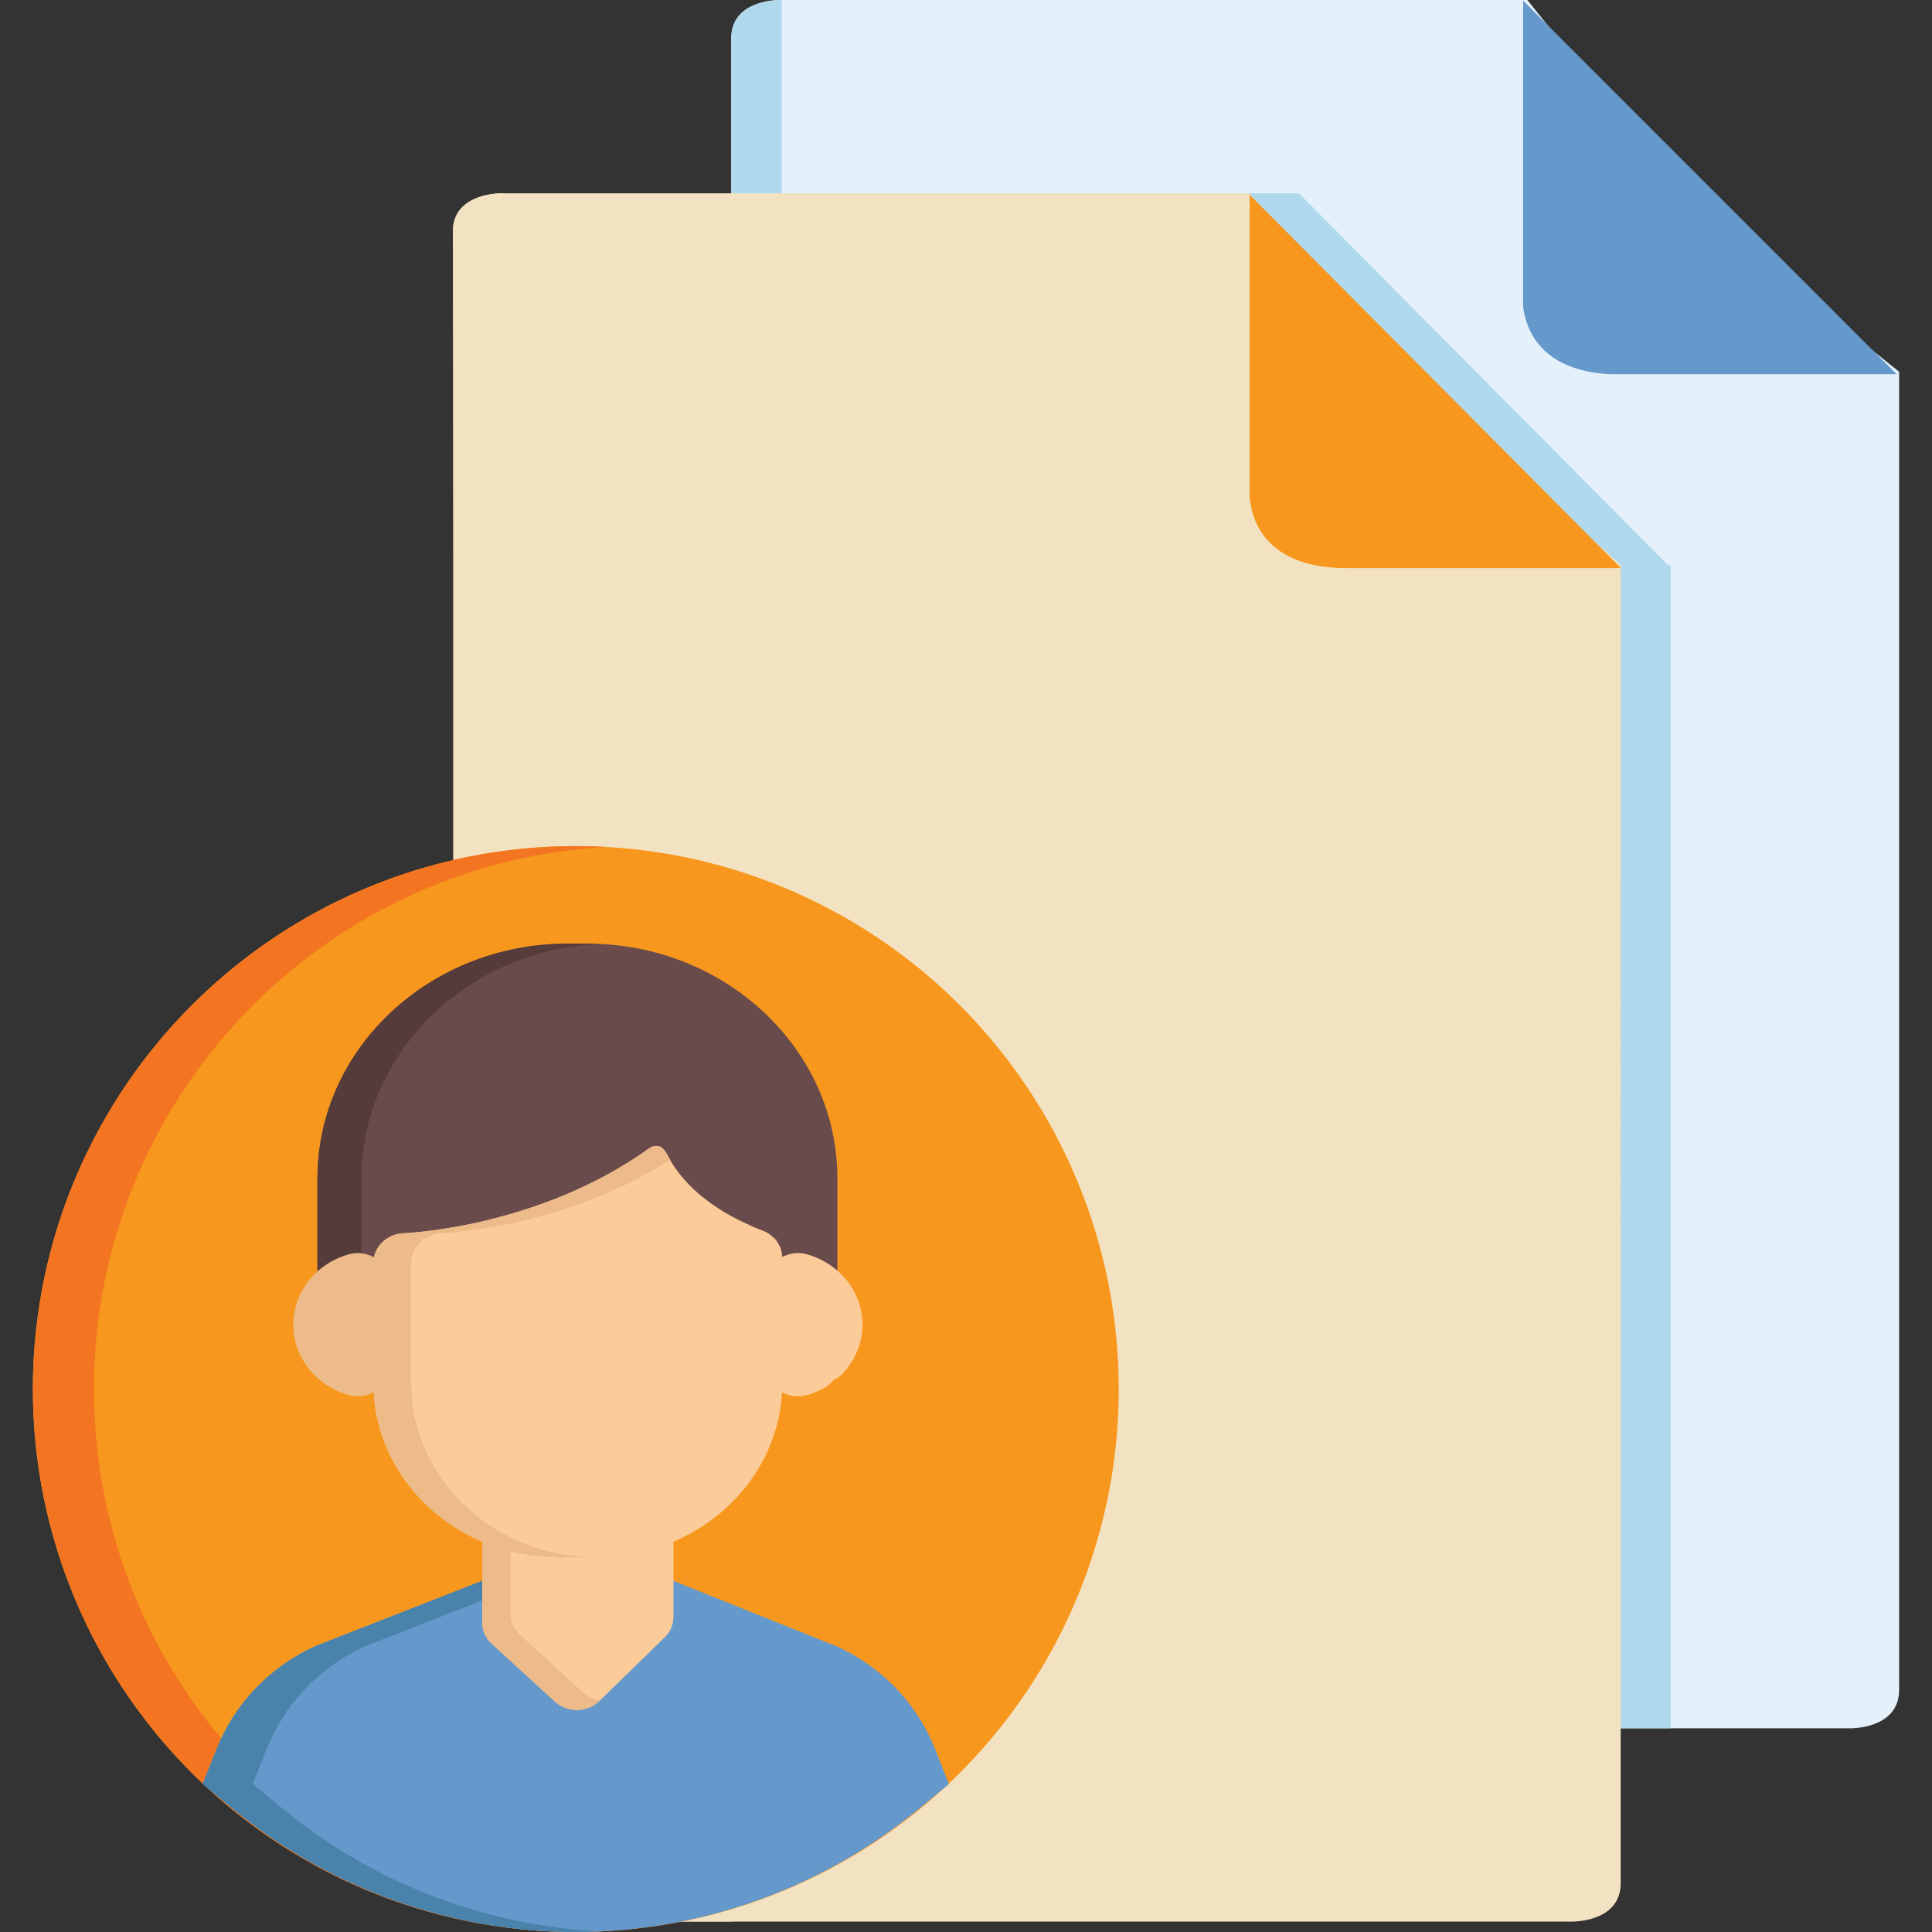 <?xml version="1.0" encoding="iso-8859-1"?>
<!-- Generator: Adobe Illustrator 19.0.0, SVG Export Plug-In . SVG Version: 6.00 Build 0)  -->
<svg xmlns="http://www.w3.org/2000/svg" xmlns:xlink="http://www.w3.org/1999/xlink" version="1.1" id="Layer_1" x="0px" y="0px" viewBox="0 0 512.002 512.002" style="enable-background:new 0 0 512.002 512.002;" xml:space="preserve">
<rect x="0" y="0" width="512.002" height="512.002" fill="#333333" stroke="none"/>
<path style="fill:#E4F1FB;" d="M503.285,447.832c0-0.19,0.004-0.361,0.008-0.54V98.515l-54.738-43.799L404.777,0H206.625  c-2.487,0.047-12.84,0.808-12.84,10.197v46.546h133.299l96.898,96.898v304.376h11.622h55.228  C493.856,457.892,503.285,456.791,503.285,447.832z"/>
<path style="fill:#B1D9EE;" d="M206.625,0c-2.487,0.047-12.84,0.808-12.84,10.197v46.546h13.376V0H206.625z"/>
<path style="fill:#6598CB;" d="M426.718,99.164h75.921l-98.999-99v81.113C404.437,87.538,408.48,98.236,426.718,99.164z"/>
<g>
	<polygon style="fill:#B1D9EE;" points="193.785,56.742 327.084,56.742 344.231,73.889 344.231,51.223 193.785,51.223  "/>
	<polygon style="fill:#B1D9EE;" points="442.747,149.739 442.016,149.739 344.231,51.223 339.65,69.8 423.983,153.64    423.983,458.016 435.604,458.016 442.747,458.016 442.747,150.553 442.825,150.553 442.747,150.475  "/>
</g>
<g>
	<path style="fill:#FBD7B1;" d="M120.096,59.952V237.15l13.241-1.873V51.223h-0.501C130.485,51.268,121.122,51.957,120.096,59.952z"/>
	<path style="fill:#FBD7B1;" d="M309.725,368.116c0-79.464-64.418-143.884-143.884-143.884c-15.878,0-31.153,2.578-45.435,7.329   l0.013,5.592l14.485-2.051c0.655-0.086,1.311-0.162,1.943-0.237l0.379-0.043c0.391-0.046,0.78-0.092,1.173-0.132   c0.563-0.06,1.129-0.111,1.708-0.163l0.801-0.072c0.34-0.031,0.679-0.063,1.015-0.089l2.661-0.177   c0.289-0.02,0.576-0.04,0.884-0.055c0.373-0.02,0.749-0.032,1.126-0.046l1.76-0.07c0.225-0.01,0.45-0.02,0.684-0.024   c1.106-0.029,2.23-0.042,3.334-0.044l0.284-0.004c1.183,0,2.369,0.018,3.589,0.051c0.198,0.004,0.407,0.013,0.672,0.024   l0.471,0.019c0.796,0.026,1.591,0.054,2.382,0.095c0.289,0.015,0.579,0.035,0.929,0.06l0.764,0.049   c0.613,0.039,1.224,0.075,1.857,0.126c0.338,0.025,0.678,0.059,1.026,0.089l0.778,0.071c0.571,0.051,1.141,0.104,1.695,0.16   c0.392,0.042,0.786,0.087,1.21,0.138l0.323,0.036c0.658,0.076,1.311,0.153,1.962,0.24c0.374,0.049,0.746,0.102,1.117,0.155   l0.461,0.066c0.627,0.091,1.256,0.18,1.88,0.279c0.518,0.082,1.035,0.169,1.586,0.263c0.61,0.104,1.234,0.212,1.885,0.332   c0.497,0.091,1.003,0.189,1.539,0.296c0.607,0.119,1.23,0.245,1.84,0.373c0.514,0.108,1.031,0.222,1.53,0.333   c0.623,0.139,1.231,0.279,1.879,0.435c0.488,0.115,0.988,0.237,1.524,0.372c0.589,0.147,1.192,0.305,1.785,0.462   c0.506,0.135,1.009,0.269,1.514,0.411c0.611,0.17,1.216,0.345,1.81,0.519l0.265,0.078c0.397,0.117,0.805,0.236,1.204,0.359   c0.616,0.189,1.217,0.382,1.826,0.576l0.429,0.138c0.342,0.11,0.683,0.22,1.002,0.327c0.552,0.184,1.096,0.375,1.673,0.576   l1.563,0.55c0.497,0.18,0.992,0.369,1.486,0.555l0.841,0.318c0.287,0.108,0.573,0.215,0.836,0.318   c0.629,0.247,1.248,0.501,1.914,0.775l0.535,0.217c0.225,0.092,0.451,0.182,0.733,0.301c0.666,0.279,1.34,0.576,2.066,0.897   l1.004,0.439c1.014,0.458,2.019,0.927,3.018,1.407l0.298,0.147c0.932,0.451,1.852,0.908,2.746,1.366l1.028,0.543   c0.704,0.368,1.342,0.703,1.944,1.031l1.325,0.742c0.547,0.304,1.092,0.608,1.606,0.904c0.29,0.168,0.571,0.334,0.874,0.515   l0.678,0.402c0.456,0.27,0.911,0.541,1.354,0.811c0.274,0.168,0.545,0.339,0.837,0.521l0.401,0.253   c0.54,0.339,1.073,0.673,1.599,1.013c0.393,0.256,0.783,0.514,1.206,0.796c0.56,0.369,1.077,0.713,1.575,1.053   c0.368,0.251,0.727,0.502,1.089,0.755l0.128,0.089c0.526,0.369,1.034,0.725,1.547,1.096c0.394,0.284,0.796,0.577,1.221,0.891   c0.485,0.357,0.98,0.726,1.48,1.105c0.385,0.29,0.778,0.593,1.158,0.886c0.507,0.393,0.994,0.778,1.487,1.171   c0.374,0.298,0.759,0.607,1.152,0.927c0.48,0.391,0.955,0.786,1.451,1.203c0.369,0.309,0.746,0.627,1.099,0.929   c0.488,0.419,0.964,0.836,1.417,1.235l1.113,0.988c0.436,0.391,0.868,0.791,1.307,1.198l1.125,1.044   c0.486,0.46,0.958,0.918,1.499,1.448l0.93,0.91c0.477,0.472,0.956,0.965,1.475,1.497l0.836,0.857   c0.493,0.514,0.979,1.036,1.508,1.607l0.883,1.225l0.639,0.436c8.539,9.524,15.661,20.171,21.186,31.671l0.236,0.691l0.318,0.481   c0.349,0.741,0.691,1.488,1.026,2.24l0.063,0.141c7.535,16.904,11.432,34.961,11.581,53.667l0.018,1.12   c0,1.307-0.025,2.698-0.079,4.378l-0.042,1.106c-0.047,1.198-0.112,2.393-0.189,3.564l-0.054,0.847   c-0.108,1.471-0.236,2.919-0.383,4.308l-0.088,0.764c-0.132,1.194-0.28,2.383-0.448,3.602c-0.045,0.33-0.09,0.659-0.143,1.018   c-0.408,2.801-0.913,5.627-1.5,8.401l-0.208,0.951c-0.254,1.16-0.524,2.312-0.816,3.492l-0.173,0.715   c-0.359,1.413-0.734,2.798-1.109,4.102l-0.163,0.546c-0.347,1.191-0.713,2.375-1.11,3.606l-0.265,0.818   c-0.887,2.681-1.868,5.361-2.903,7.933l-0.3,0.738c-0.472,1.151-0.957,2.295-1.435,3.379l-0.26,0.592   c-0.602,1.344-1.216,2.664-1.806,3.878l-0.11,0.221c-0.591,1.213-1.206,2.413-1.829,3.599l-0.329,0.624   c-1.341,2.517-2.778,5.021-4.278,7.452l-0.251,0.401c-0.705,1.132-1.426,2.255-2.167,3.37l-0.192,0.293   c-1.595,2.389-3.304,4.775-5.105,7.13l-0.237,0.307c-1.783,2.316-3.659,4.596-5.576,6.78l-0.113,0.126   c-0.944,1.072-1.915,2.14-2.887,3.178c-0.052,0.054-0.103,0.108-0.153,0.162c-1.992,2.116-4.099,4.212-6.208,6.18l-0.209,0.193   c-5.486,5.102-11.426,9.774-17.659,13.889l-0.166,0.11c-3.741,2.461-7.647,4.764-11.614,6.84l-39.754,20.816h18.793   C259.975,496.154,309.725,437.947,309.725,368.116z"/>
</g>
<path style="fill:#F3E2C2;" d="M287.379,374.32c-0.047,1.198-0.111,2.393-0.189,3.564l-0.054,0.847  c-0.108,1.471-0.236,2.919-0.383,4.308l-0.088,0.764c-0.132,1.194-0.28,2.383-0.448,3.602c-0.045,0.33-0.091,0.659-0.143,1.018  c-0.408,2.801-0.913,5.627-1.5,8.401l-0.207,0.951c-0.254,1.16-0.524,2.312-0.816,3.492l-0.173,0.715  c-0.359,1.413-0.734,2.798-1.109,4.102l-0.163,0.546c-0.347,1.191-0.713,2.375-1.11,3.606l-0.265,0.818  c-0.887,2.681-1.868,5.361-2.903,7.933l-0.3,0.738c-0.472,1.151-0.957,2.295-1.435,3.379l-0.26,0.592  c-0.602,1.344-1.216,2.664-1.806,3.878l-0.11,0.221c-0.591,1.213-1.206,2.413-1.829,3.599l-0.329,0.624  c-1.341,2.517-2.778,5.021-4.278,7.452l-0.251,0.401c-0.705,1.132-1.426,2.255-2.167,3.37l-0.192,0.293  c-1.595,2.389-3.304,4.775-5.105,7.13l-0.237,0.307c-1.783,2.316-3.659,4.596-5.576,6.78l-0.113,0.126  c-0.944,1.072-1.915,2.14-2.887,3.178c-0.052,0.054-0.103,0.108-0.153,0.162c-1.992,2.116-4.099,4.212-6.208,6.18l-0.209,0.193  c-5.486,5.102-11.426,9.774-17.659,13.889l-0.166,0.11c-3.741,2.461-7.647,4.764-11.614,6.84l-39.754,20.816H417.01  c2.954-0.114,12.333-1.173,12.489-9.969V149.739l-51.956-46.826l-46.559-51.689H132.836c-2.437,0.046-12.414,0.786-12.817,9.644  l0.4,176.283l14.485-2.049c0.655-0.086,1.311-0.162,1.943-0.237l0.379-0.043c0.391-0.046,0.78-0.092,1.173-0.132  c0.563-0.06,1.129-0.111,1.708-0.163l0.801-0.072c0.34-0.031,0.679-0.063,1.015-0.089l2.661-0.177  c0.289-0.02,0.576-0.04,0.884-0.055c0.373-0.02,0.749-0.032,1.126-0.046l1.76-0.07c0.225-0.01,0.45-0.02,0.684-0.024  c1.106-0.029,2.23-0.042,3.334-0.044l0.284-0.004c1.183,0,2.369,0.018,3.589,0.051c0.198,0.004,0.407,0.013,0.672,0.024l0.471,0.019  c0.796,0.026,1.591,0.054,2.382,0.095c0.289,0.015,0.579,0.035,0.929,0.06l0.764,0.049c0.613,0.039,1.224,0.075,1.857,0.126  c0.338,0.025,0.678,0.059,1.026,0.089l0.778,0.071c0.571,0.051,1.141,0.104,1.695,0.16c0.392,0.042,0.786,0.087,1.21,0.138  l0.323,0.036c0.658,0.076,1.311,0.153,1.962,0.24c0.374,0.049,0.746,0.102,1.117,0.155l0.461,0.066  c0.627,0.091,1.256,0.18,1.88,0.279c0.518,0.082,1.035,0.169,1.586,0.263c0.61,0.104,1.234,0.212,1.885,0.332  c0.497,0.091,1.003,0.189,1.539,0.296c0.607,0.119,1.23,0.245,1.84,0.373c0.514,0.108,1.031,0.222,1.53,0.333  c0.623,0.139,1.231,0.279,1.879,0.435c0.488,0.115,0.988,0.237,1.524,0.372c0.589,0.147,1.192,0.305,1.785,0.462  c0.506,0.135,1.009,0.269,1.514,0.411c0.611,0.17,1.216,0.345,1.81,0.519l0.265,0.078c0.397,0.117,0.805,0.236,1.204,0.359  c0.616,0.189,1.217,0.382,1.826,0.576l0.429,0.138c0.342,0.11,0.683,0.22,1.002,0.327c0.552,0.184,1.096,0.375,1.673,0.576  l1.563,0.55c0.497,0.18,0.992,0.369,1.486,0.555l0.841,0.318c0.287,0.108,0.573,0.215,0.836,0.318  c0.629,0.247,1.248,0.501,1.914,0.775l0.535,0.217c0.225,0.092,0.451,0.182,0.733,0.301c0.666,0.279,1.34,0.576,2.066,0.897  l1.004,0.439c1.014,0.458,2.019,0.927,3.018,1.407l0.298,0.147c0.932,0.451,1.852,0.908,2.746,1.366l1.028,0.543  c0.704,0.368,1.342,0.703,1.944,1.031l1.325,0.742c0.547,0.304,1.092,0.608,1.606,0.904c0.29,0.168,0.571,0.334,0.874,0.515  l0.678,0.402c0.456,0.27,0.911,0.541,1.354,0.811c0.274,0.168,0.545,0.339,0.837,0.521l0.401,0.253  c0.54,0.339,1.073,0.673,1.599,1.013c0.393,0.256,0.783,0.514,1.206,0.796c0.56,0.369,1.077,0.713,1.575,1.053  c0.368,0.251,0.727,0.502,1.089,0.755l0.128,0.089c0.526,0.369,1.034,0.725,1.547,1.096c0.394,0.284,0.796,0.577,1.221,0.891  c0.485,0.357,0.98,0.726,1.48,1.105c0.385,0.29,0.778,0.593,1.158,0.886c0.507,0.393,0.994,0.778,1.487,1.171  c0.374,0.298,0.759,0.607,1.152,0.927c0.48,0.391,0.955,0.786,1.451,1.203c0.369,0.309,0.746,0.627,1.099,0.929  c0.488,0.419,0.964,0.836,1.417,1.235l1.113,0.988c0.436,0.391,0.868,0.791,1.307,1.198l1.125,1.044  c0.486,0.46,0.958,0.918,1.499,1.448l0.93,0.91c0.477,0.472,0.956,0.965,1.475,1.497l0.836,0.857  c0.493,0.514,0.979,1.036,1.508,1.607l0.883,1.225l0.639,0.436c8.539,9.524,15.661,20.171,21.186,31.671l0.236,0.691l0.318,0.481  c0.349,0.741,0.691,1.488,1.026,2.24l0.063,0.141c7.535,16.904,11.432,34.961,11.581,53.667l0.018,1.12  c0,1.307-0.025,2.698-0.079,4.378L287.379,374.32z"/>
<circle style="fill:#F7971D;" cx="152.596" cy="368.116" r="143.886"/>
<path style="fill:#F37521;" d="M24.9,368.116c0-76.747,60.09-139.455,135.79-143.654c-2.68-0.149-5.379-0.231-8.095-0.231  c-79.466,0-143.884,64.42-143.884,143.884S73.129,512,152.595,512c2.716,0,5.415-0.083,8.095-0.231  C84.99,507.569,24.9,444.863,24.9,368.116z"/>
<path style="fill:#6598CB;" d="M247.774,463.452c-7.986-20.116-25.586-27.066-28.01-27.94l-45.469-18.232l-21.378,22.192  l-22.244-21.667l-45.152,17.681l-0.102,0.036c-1.993,0.71-19.705,7.509-27.864,27.646l-3.838,9.585l7.745,6.408  c25.591,21.177,57.962,32.838,91.15,32.838c33.18,0,65.545-11.657,91.137-32.827l7.727-6.395L247.774,463.452z"/>
<path style="fill:#4982AA;" d="M74.706,479.162l-7.745-6.408l3.838-9.585c8.16-20.137,25.872-26.936,27.864-27.646l0.102-0.036  l35.706-13.981l-3.798-3.7l-45.152,17.681l-0.102,0.036c-1.993,0.71-19.705,7.509-27.864,27.646l-3.838,9.585l7.745,6.408  C87.053,500.339,119.424,512,152.612,512c2.212,0,4.419-0.056,6.623-0.159C128.383,510.4,98.59,498.926,74.706,479.162z"/>
<path style="fill:#694B4B;" d="M155.696,250.081h-5.348c-36.515,0-66.219,27.9-66.219,62.193v8.295v7.765v13.118  c0,0,15.075-1.405,16.931-8.272l-0.011-0.008c0.637-0.647,1.169-1.393,1.546-2.22c8.552-0.242,48.499-0.533,71.313-26.41  c2.723,7.48,11.934,21.643,29.655,26.104c0.362,0.902,0.905,1.715,1.568,2.422l-0.147,0.11c1.853,6.867,16.931,8.272,16.931,8.272  v-13.171v-7.712v-8.295C221.916,277.981,192.208,250.081,155.696,250.081z M205.622,328.713l0.636-0.433h0.092l-1.04,0.723  L205.622,328.713z M205.298,328.898l0.072-0.209l0.222-0.411h0.091l-0.264,0.513L205.298,328.898z M203.54,330.175l-0.023-0.033  l1.631-1.109l-0.384,0.35l-1.194,0.829L203.54,330.175z M204.889,329.816l-0.513,0.992c-0.004-0.001-0.004-0.001-0.007-0.002  l-0.073-0.032c-0.011-0.002-0.025-0.013-0.034-0.018l0.834-1.556l0.022-0.02L204.889,329.816z"/>
<path style="fill:#563B3B;" d="M95.801,328.333v-7.765v-8.295c0-33.296,28.007-60.56,63.058-62.118  c-1.05-0.045-2.104-0.074-3.163-0.074h-5.348c-36.515,0-66.219,27.9-66.219,62.193v8.295v7.765v13.118c0,0,6.661-0.623,11.672-3.057  C95.801,338.395,95.801,328.333,95.801,328.333z"/>
<path style="fill:#FBCB99;" d="M213.963,332.434c-2.533-0.742-5.286-0.31-7.425,1.163c-2.134,1.478-3.395,3.82-3.395,6.312v22.313  c0,2.489,1.259,4.832,3.395,6.305c1.45,1.002,3.187,1.525,4.943,1.525c0.83,0,1.667-0.116,2.478-0.354  c1.598-0.467,3.17-1.142,4.668-2.006c0.88-0.507,1.653-1.167,2.28-1.939c0.918-0.445,1.745-1.047,2.428-1.774  c3.371-3.577,5.227-8.162,5.227-12.914C228.564,342.478,222.696,334.989,213.963,332.434z"/>
<path style="fill:#EDBA89;" d="M99.746,333.597c-2.138-1.474-4.891-1.904-7.423-1.166c-8.732,2.556-14.601,10.046-14.601,18.632  c0,8.588,5.868,16.076,14.601,18.634c0.811,0.238,1.648,0.354,2.481,0.354c1.757,0,3.489-0.523,4.942-1.524  c2.138-1.474,3.398-3.817,3.398-6.306v-22.316C103.144,337.417,101.884,335.075,99.746,333.597z"/>
<path style="fill:#FBCB99;" d="M175.908,401.12c-1.639-1.475-3.838-2.245-6.124-2.168l-0.285,0.013  c-0.509,0.018-1.017,0.076-1.511,0.181c-3.223,0.671-6.503,1.013-9.747,1.013h-10.193c-3.342,0-6.717-0.359-10.038-1.074  c-2.479-0.538-5.076,0.019-7.059,1.504c-1.986,1.487-3.144,3.743-3.144,6.125v22.778l-0.006,0.077  c-0.132,2.258,0.781,4.463,2.506,6.042l16.755,15.325c1.556,1.427,3.644,2.22,5.817,2.22c0.044,0,0.09,0,0.134,0  c2.219-0.034,4.331-0.896,5.87-2.397l17.26-16.826c1.498-1.458,2.332-3.404,2.332-5.429v-21.728  C178.476,404.64,177.549,402.597,175.908,401.12z"/>
<path style="fill:#EDBA89;" d="M154.569,448.587l-16.755-15.322c-1.726-1.581-2.64-3.781-2.507-6.044l0.009-0.076v-22.779  c0-2.003,0.822-3.907,2.264-5.351c-2.346-0.383-4.756,0.18-6.627,1.577c-1.986,1.487-3.144,3.743-3.144,6.125v22.778l-0.006,0.077  c-0.132,2.258,0.781,4.463,2.506,6.042l16.755,15.325c1.556,1.427,3.644,2.22,5.817,2.22c0.044,0,0.091,0,0.134,0  c2.219-0.034,4.331-0.896,5.87-2.397l0.073-0.074C157.315,450.419,155.779,449.697,154.569,448.587z"/>
<path style="fill:#FBCB99;" d="M201.887,326.04c-1.01-0.351-1.96-0.763-2.889-1.201c-14.011-6.138-19.826-14.124-22.167-18.886  c-0.14-0.181-0.278-0.378-0.423-0.627c-1.676-2.891-4.284-1.061-4.284-1.061l-0.011-0.007  c-13.083,9.424-27.374,14.937-39.255,18.144c-4.625,1.284-9.055,2.213-13.063,2.886c-7.963,1.373-13.083,1.551-13.083,1.551  c-4.361,0.298-7.741,3.706-7.741,7.814v31.951c0,25.413,22.015,46.088,49.074,46.088h10.193c27.057,0,49.072-20.673,49.072-46.088  v-33.224C207.313,330.11,205.147,327.184,201.887,326.04z"/>
<path style="fill:#EDBA89;" d="M108.979,366.604v-31.951c0-4.107,3.378-7.517,7.738-7.814c0,0,5.12-0.178,13.084-1.551  c4.009-0.673,8.438-1.603,13.066-2.886c10.512-2.839,22.917-7.487,34.702-15.055c-0.277-0.485-0.523-0.953-0.738-1.394  c-0.14-0.181-0.278-0.378-0.423-0.627c-1.676-2.891-4.284-1.061-4.284-1.061l-0.011-0.007  c-13.083,9.424-27.374,14.937-39.255,18.144c-4.625,1.284-9.055,2.213-13.063,2.886c-7.963,1.373-13.083,1.551-13.083,1.551  c-4.361,0.298-7.741,3.706-7.741,7.814v31.951c0,25.413,22.015,46.088,49.074,46.088h10.001  C130.993,412.691,108.979,392.017,108.979,366.604z"/>
<path style="fill:#F7971D;" d="M356.941,150.553h72.64l-98.418-98.96v80.104C331.709,138.033,335.502,150.553,356.941,150.553z"/>
<g>
</g>
<g>
</g>
<g>
</g>
<g>
</g>
<g>
</g>
<g>
</g>
<g>
</g>
<g>
</g>
<g>
</g>
<g>
</g>
<g>
</g>
<g>
</g>
<g>
</g>
<g>
</g>
<g>
</g>
</svg>
